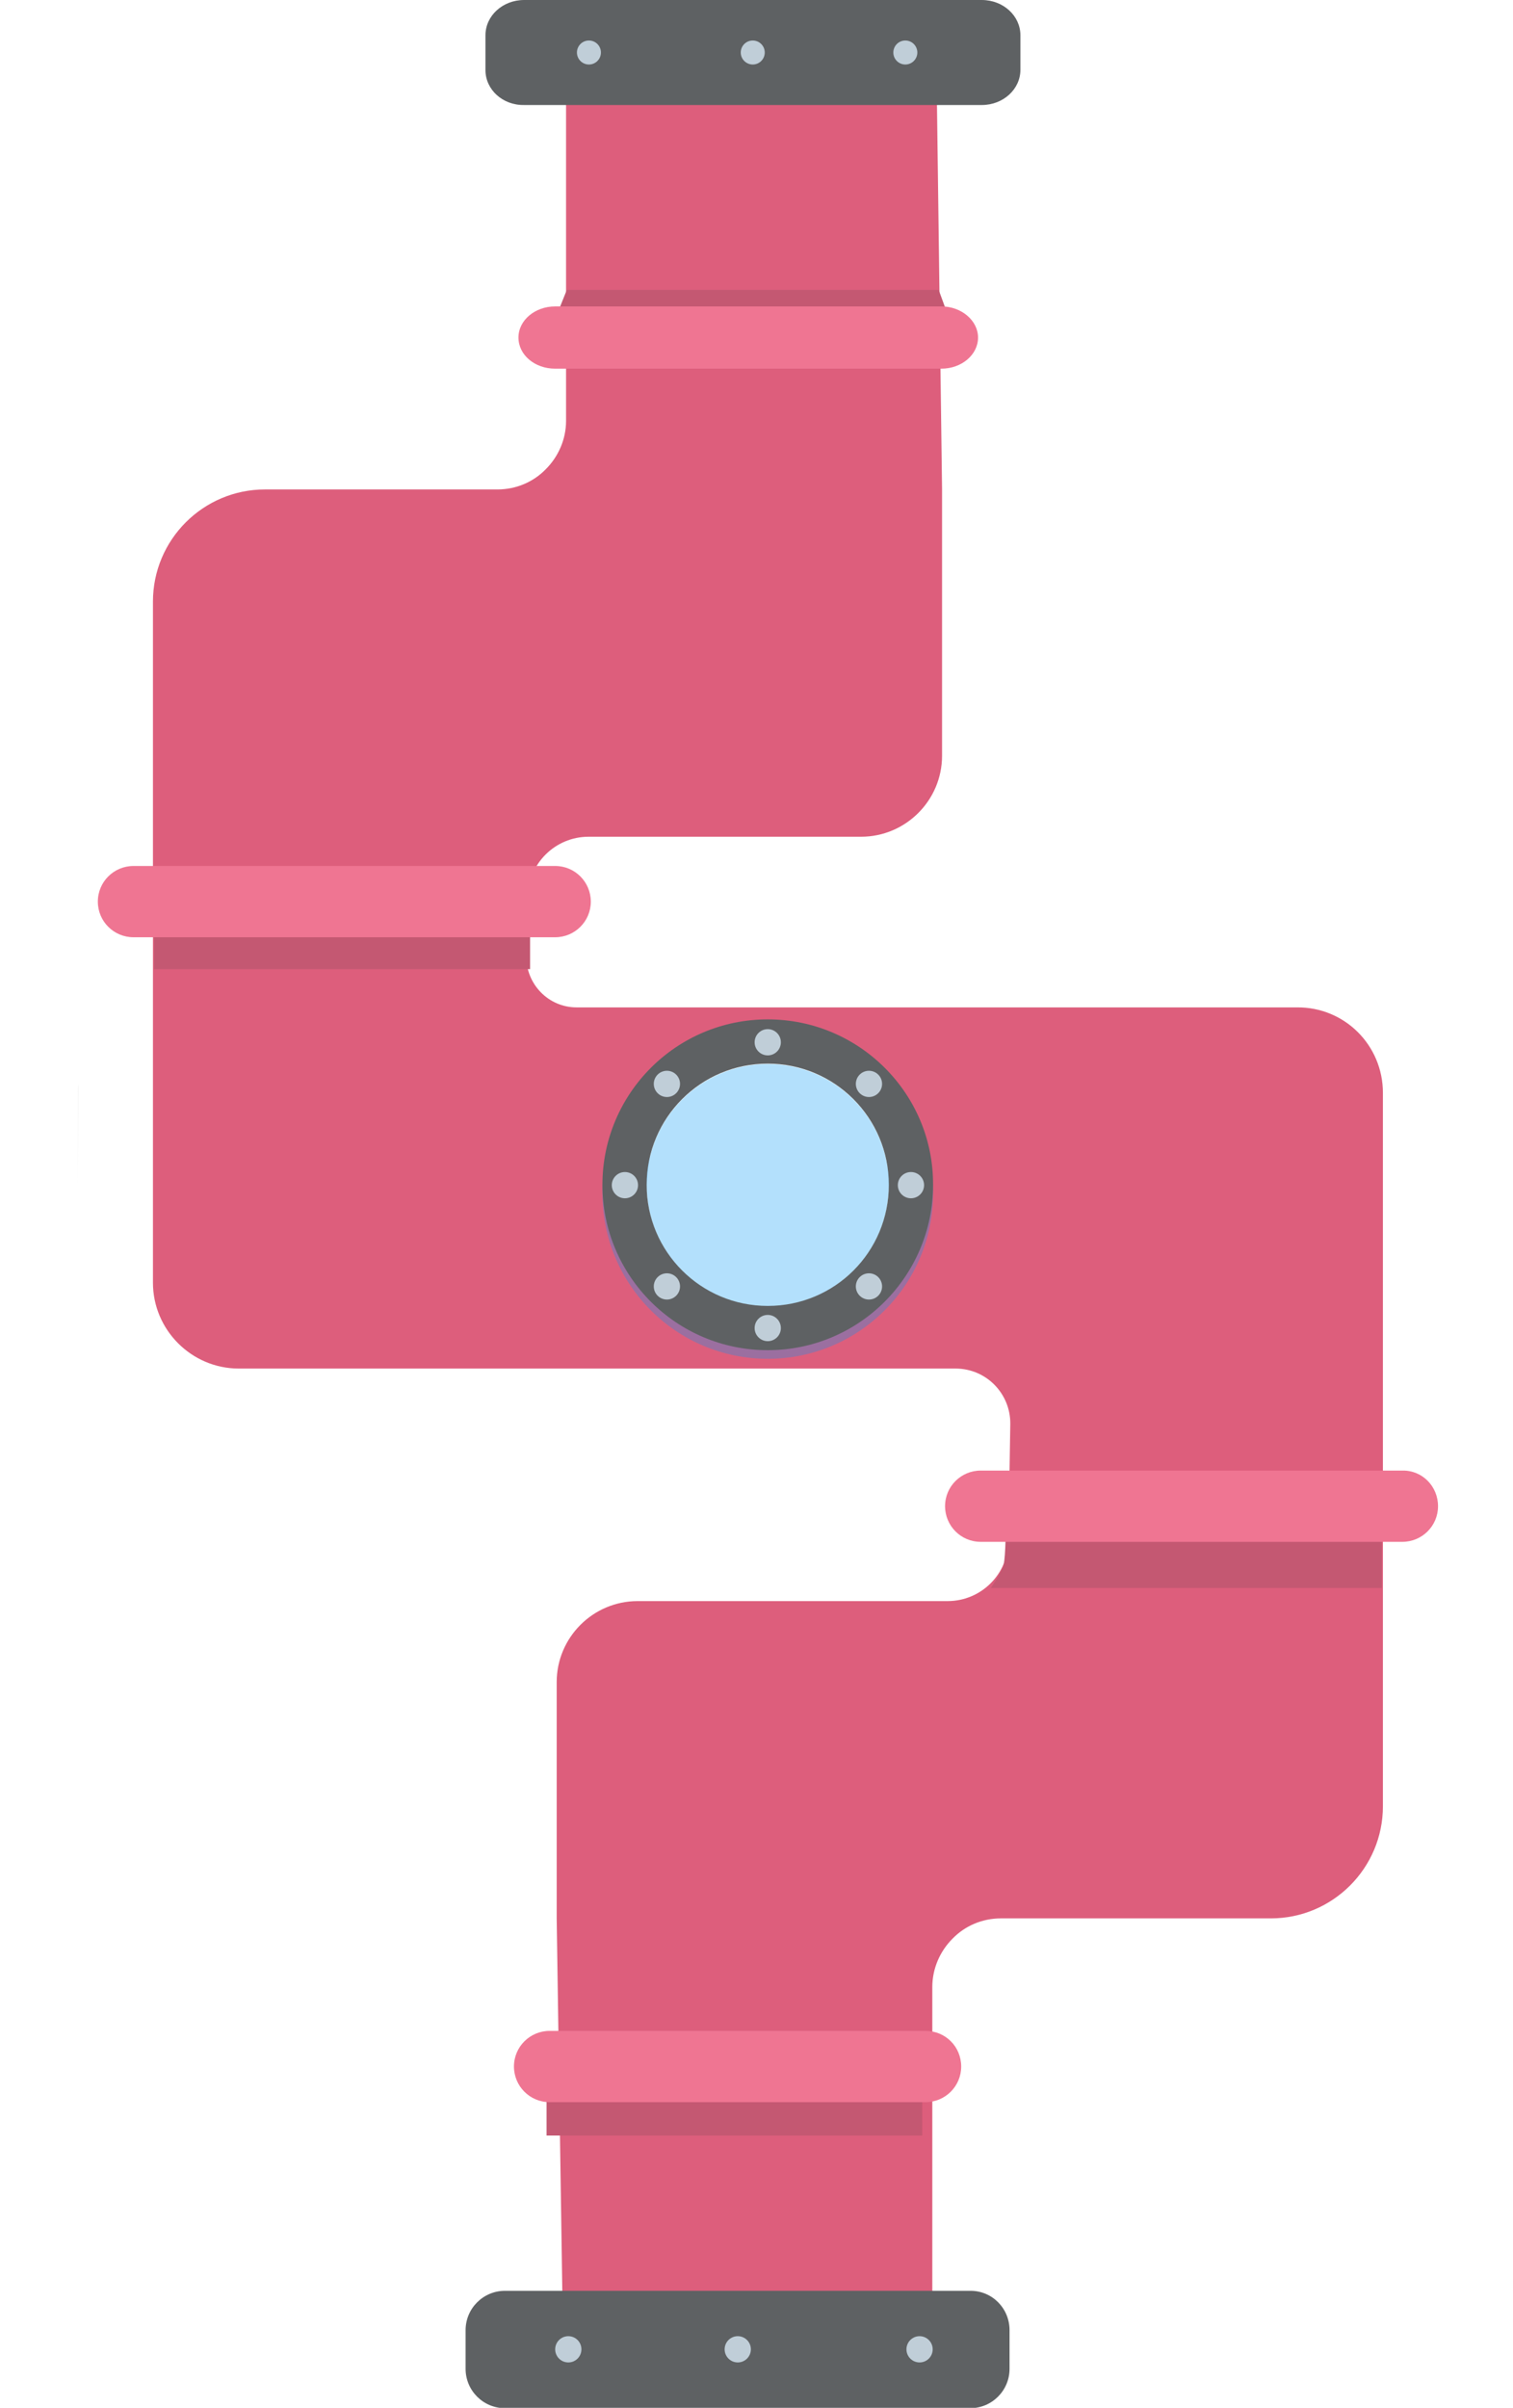 <?xml version="1.0" encoding="UTF-8" standalone="no"?>
<!-- Generator: Adobe Illustrator 26.0.2, SVG Export Plug-In . SVG Version: 6.00 Build 0)  -->

<svg
   version="1.1"
   id="Layer_1"
   x="0px"
   y="0px"
   viewBox="0 0 403.6 642"
   style="enable-background:new 0 0 403.6 642;"
   xml:space="preserve"
   sodipodi:docname="pipe-bot-empty.svg"
   inkscape:version="1.1.2 (b8e25be833, 2022-02-05)"
   xmlns:inkscape="http://www.inkscape.org/namespaces/inkscape"
   xmlns:sodipodi="http://sodipodi.sourceforge.net/DTD/sodipodi-0.dtd"
   xmlns:xlink="http://www.w3.org/1999/xlink"
   xmlns="http://www.w3.org/2000/svg"
   xmlns:svg="http://www.w3.org/2000/svg"><defs
   id="defs1607"><clipPath
     id="SVGID_00000132058672018037496100000000285859538443471803_"><use
       xlink:href="#SVGID_1_-2"
       style="overflow:visible"
       id="use2100"
       x="0"
       y="0"
       width="100%"
       height="100%" /></clipPath><rect
     id="SVGID_1_-2"
     x="176.3"
     y="284.4"
     width="57.1"
     height="59.3" /><clipPath
     id="SVGID_00000132058672018037496100000000285859538443471803_-0"><use
       xlink:href="#SVGID_1_"
       style="overflow:visible"
       id="use2100-3"
       x="0"
       y="0"
       width="100%"
       height="100%" /></clipPath><rect
     id="SVGID_1_"
     x="176.3"
     y="284.4"
     width="57.1"
     height="59.3" /></defs><sodipodi:namedview
   id="namedview1605"
   pagecolor="#ffffff"
   bordercolor="#666666"
   borderopacity="1.0"
   inkscape:pageshadow="2"
   inkscape:pageopacity="0.0"
   inkscape:pagecheckerboard="0"
   showgrid="false"
   inkscape:zoom="1.2040498"
   inkscape:cx="201.40362"
   inkscape:cy="321"
   inkscape:window-width="1920"
   inkscape:window-height="1001"
   inkscape:window-x="-9"
   inkscape:window-y="-9"
   inkscape:window-maximized="1"
   inkscape:current-layer="g2553" />
<style
   type="text/css"
   id="style1474">
	.st0{fill:#DD5E7C;}
	.st1{opacity:0.15;fill:#6B6B6B;enable-background:new    ;}
	.st2{fill:#5E6163;}
	.st3{fill:#C0CED8;}
	.st4{fill:#C45872;}
	.st5{fill:#EF7592;}
	.st6{display:none;}
	.st7{display:inline;}
	.st8{clip-path:url(#SVGID_00000132788111791456078580000000314818622356026752_);}
	.st9{fill:#434070;}
	.st10{fill:#333333;}
	.st11{fill:#D2324B;}
	.st12{fill:#74FF33;}
	.st13{fill:#85D1FF;}
	.st14{fill:#9E0E38;}
	.st15{opacity:0.3;fill:#0398F4;enable-background:new    ;}
	.st16{opacity:0.3;fill:#FFFFFF;enable-background:new    ;}
	.st17{opacity:0.5;fill:#5E6163;enable-background:new    ;}
</style>











<g
   id="g2553"><path
     class="st0"
     d="M 346,268.6 H 153.8 c -7.5,0 -13.5,-6.2 -13.4,-13.7 l 0.4,-15.6 c 0,-9 7.3,-16.2 16.2,-16.2 h 72.7 c 11.9,0 21.6,-9.7 21.6,-21.6 v -71 L 249.8,17.2 H 151 v 95 c 0,5 -2.1,9.6 -5.4,12.9 -3.3,3.4 -7.9,5.4 -12.9,5.4 h -62 c -16.5,0 -29.9,13.4 -29.9,29.9 V 342 c 0,12.6 10.3,22.9 22.9,22.9 h 191.2 c 8.2,0 14.7,6.7 14.6,14.8 l -0.5,31 c 0,9 -7.3,16.2 -16.2,16.2 h -82.7 c -11.9,0 -21.6,9.7 -21.6,21.6 v 63 l 1.5,99.5 98.7,13.8 v -95 c 0,-5 2.1,-9.6 5.4,-12.9 3.3,-3.4 7.9,-5.4 12.9,-5.4 h 72 c 16.5,0 29.9,-13.4 29.9,-29.9 V 291.4 c 0,-12.7 -10.2,-22.9 -22.9,-22.8 z m -141.2,87.6 c -22.1,0 -40.1,-17.9 -40.1,-40.1 0,-22.1 17.9,-40.1 40.1,-40.1 22.1,0 40.1,17.9 40.1,40.1 0,22.1 -17.9,40.1 -40.1,40.1 z"
     id="path2053" /><circle
     class="st13"
     cx="204.8"
     cy="316"
     r="32.3"
     id="circle2149"
     style="opacity:0.3;fill:#0398f4;enable-background:new" /><path
     class="st1"
     d="m 20.9,289.1 -0.1,27 v -24.8 c 0,-0.7 0,-1.5 0.1,-2.2 z"
     id="path2055" /><g
     id="g2065"><path
       class="st2"
       d="M 129.5,18.7 V 9.4 c 0,-5.2 4.6,-9.4 10.3,-9.4 h 122.1 c 5.7,0 10.3,4.2 10.3,9.4 v 9.2 c 0,5.2 -4.6,9.4 -10.3,9.4 H 139.8 c -5.7,0.1 -10.3,-4.1 -10.3,-9.3 z"
       id="path2057" /><circle
       class="st3"
       cx="157.1"
       cy="14"
       r="3.2"
       id="circle2059" /><circle
       class="st3"
       cx="200.8"
       cy="14"
       r="3.2"
       id="circle2061" /><circle
       class="st3"
       cx="241.5"
       cy="14"
       r="3.2"
       id="circle2063" /></g><g
     id="g2071"><path
       class="st4"
       d="m 141.4,258.4 c -40.1,0 -60.2,0 -100.3,0 v -17 c 40.1,0 60.2,0 100.3,0 0,5.7 0,11.4 0,17 z"
       id="path2067" /><path
       class="st5"
       d="m 26.1,240.4 v 0 c 0,-5.3 4.3,-9.5 9.5,-9.5 h 112.5 c 5.3,0 9.5,4.3 9.5,9.5 v 0 c 0,5.3 -4.3,9.5 -9.5,9.5 H 35.6 c -5.2,0 -9.5,-4.2 -9.5,-9.5 z"
       id="path2069" /></g><rect
     x="145.8"
     y="552.4"
     class="st4"
     width="100.2"
     height="17"
     id="rect2073" /><g
     id="g2083"><path
       class="st2"
       d="m 269.3,621.3 v 10.3 c 0,5.8 -4.7,10.5 -10.5,10.5 H 134.7 c -5.8,0 -10.5,-4.7 -10.5,-10.5 v -10.3 c 0,-5.8 4.7,-10.5 10.5,-10.5 h 124.2 c 5.8,0 10.4,4.7 10.4,10.5 z"
       id="path2075" /><circle
       class="st3"
       cx="245.3"
       cy="626.4"
       r="3.5"
       id="circle2077" /><circle
       class="st3"
       cx="196.8"
       cy="626.4"
       r="3.5"
       id="circle2079" /><circle
       class="st3"
       cx="151.6"
       cy="626.4"
       r="3.5"
       id="circle2081" /></g><path
     class="st5"
     d="m 256.4,551 v 0 c 0,5.3 -4.3,9.5 -9.5,9.5 H 146.6 c -5.3,0 -9.5,-4.3 -9.5,-9.5 v 0 c 0,-5.3 4.3,-9.5 9.5,-9.5 h 100.3 c 5.3,0 9.5,4.2 9.5,9.5 z"
     id="path2085" /><g
     id="g2091"><path
       class="st4"
       d="m 267.7,417.3 c 0.6,-2.4 0.6,-10.9 0.6,-10.9 h 100.3 v 17 H 264.3 c 0,0 2.9,-4.2 3.4,-6.1 z"
       id="path2087" /><path
       class="st5"
       d="m 383.6,401.6 v 0 c 0,5.3 -4.3,9.5 -9.5,9.5 H 261.6 c -5.3,0 -9.5,-4.3 -9.5,-9.5 v 0 c 0,-5.3 4.3,-9.5 9.5,-9.5 h 112.5 c 5.3,-0.1 9.5,4.2 9.5,9.5 z"
       id="path2089" /></g><polygon
     class="st4"
     points="151.2,77.3 250.4,77.3 254.5,88.5 146.7,88.5 "
     id="polygon2093" /><path
     class="st5"
     d="m 138.3,90 v 0 c 0,-4.6 4.4,-8.3 9.8,-8.3 h 103 c 5.4,0 9.8,3.8 9.8,8.3 v 0 c 0,4.6 -4.4,8.3 -9.8,8.3 h -103 c -5.5,0 -9.8,-3.7 -9.8,-8.3 z"
     id="path2095" /><g
     id="g2175"><path
       class="st15"
       d="m 204.8,274.1 c -24.4,0 -44.1,19.8 -44.1,44.1 0,24.4 19.8,44.1 44.1,44.1 24.4,0 44.1,-19.8 44.1,-44.1 0.1,-24.4 -19.7,-44.1 -44.1,-44.1 z m 0,76.4 c -17.8,0 -32.3,-14.4 -32.3,-32.3 0,-17.8 7.9,-35.3 32.3,-35.3 26,0 32.3,17.4 32.3,35.3 0,17.8 -14.4,32.3 -32.3,32.3 z"
       id="path2155" /><path
       class="st2"
       d="m 204.8,271.8 c -24.4,0 -44.1,19.8 -44.1,44.1 0,24.4 19.8,44.1 44.1,44.1 24.4,0 44.1,-19.8 44.1,-44.1 0.1,-24.3 -19.7,-44.1 -44.1,-44.1 z m 0,76.4 c -17.8,0 -32.3,-14.4 -32.3,-32.3 0,-17.8 14.4,-32.3 32.3,-32.3 17.8,0 32.3,14.4 32.3,32.3 0,17.9 -14.4,32.3 -32.3,32.3 z"
       id="path2157" /><circle
       class="st3"
       cx="243"
       cy="316"
       r="3.5"
       id="circle2159" /><circle
       class="st3"
       cx="231.8"
       cy="289"
       r="3.5"
       id="circle2161" /><circle
       class="st3"
       cx="204.8"
       cy="277.9"
       r="3.5"
       id="circle2163" /><circle
       class="st3"
       cx="177.9"
       cy="289"
       r="3.5"
       id="circle2165" /><circle
       class="st3"
       cx="166.7"
       cy="316"
       r="3.5"
       id="circle2167" /><circle
       class="st3"
       cx="177.9"
       cy="343"
       r="3.5"
       id="circle2169" /><circle
       class="st3"
       cx="204.8"
       cy="354.1"
       r="3.5"
       id="circle2171" /><circle
       class="st3"
       cx="231.8"
       cy="343"
       r="3.5"
       id="circle2173" /></g></g></svg>
